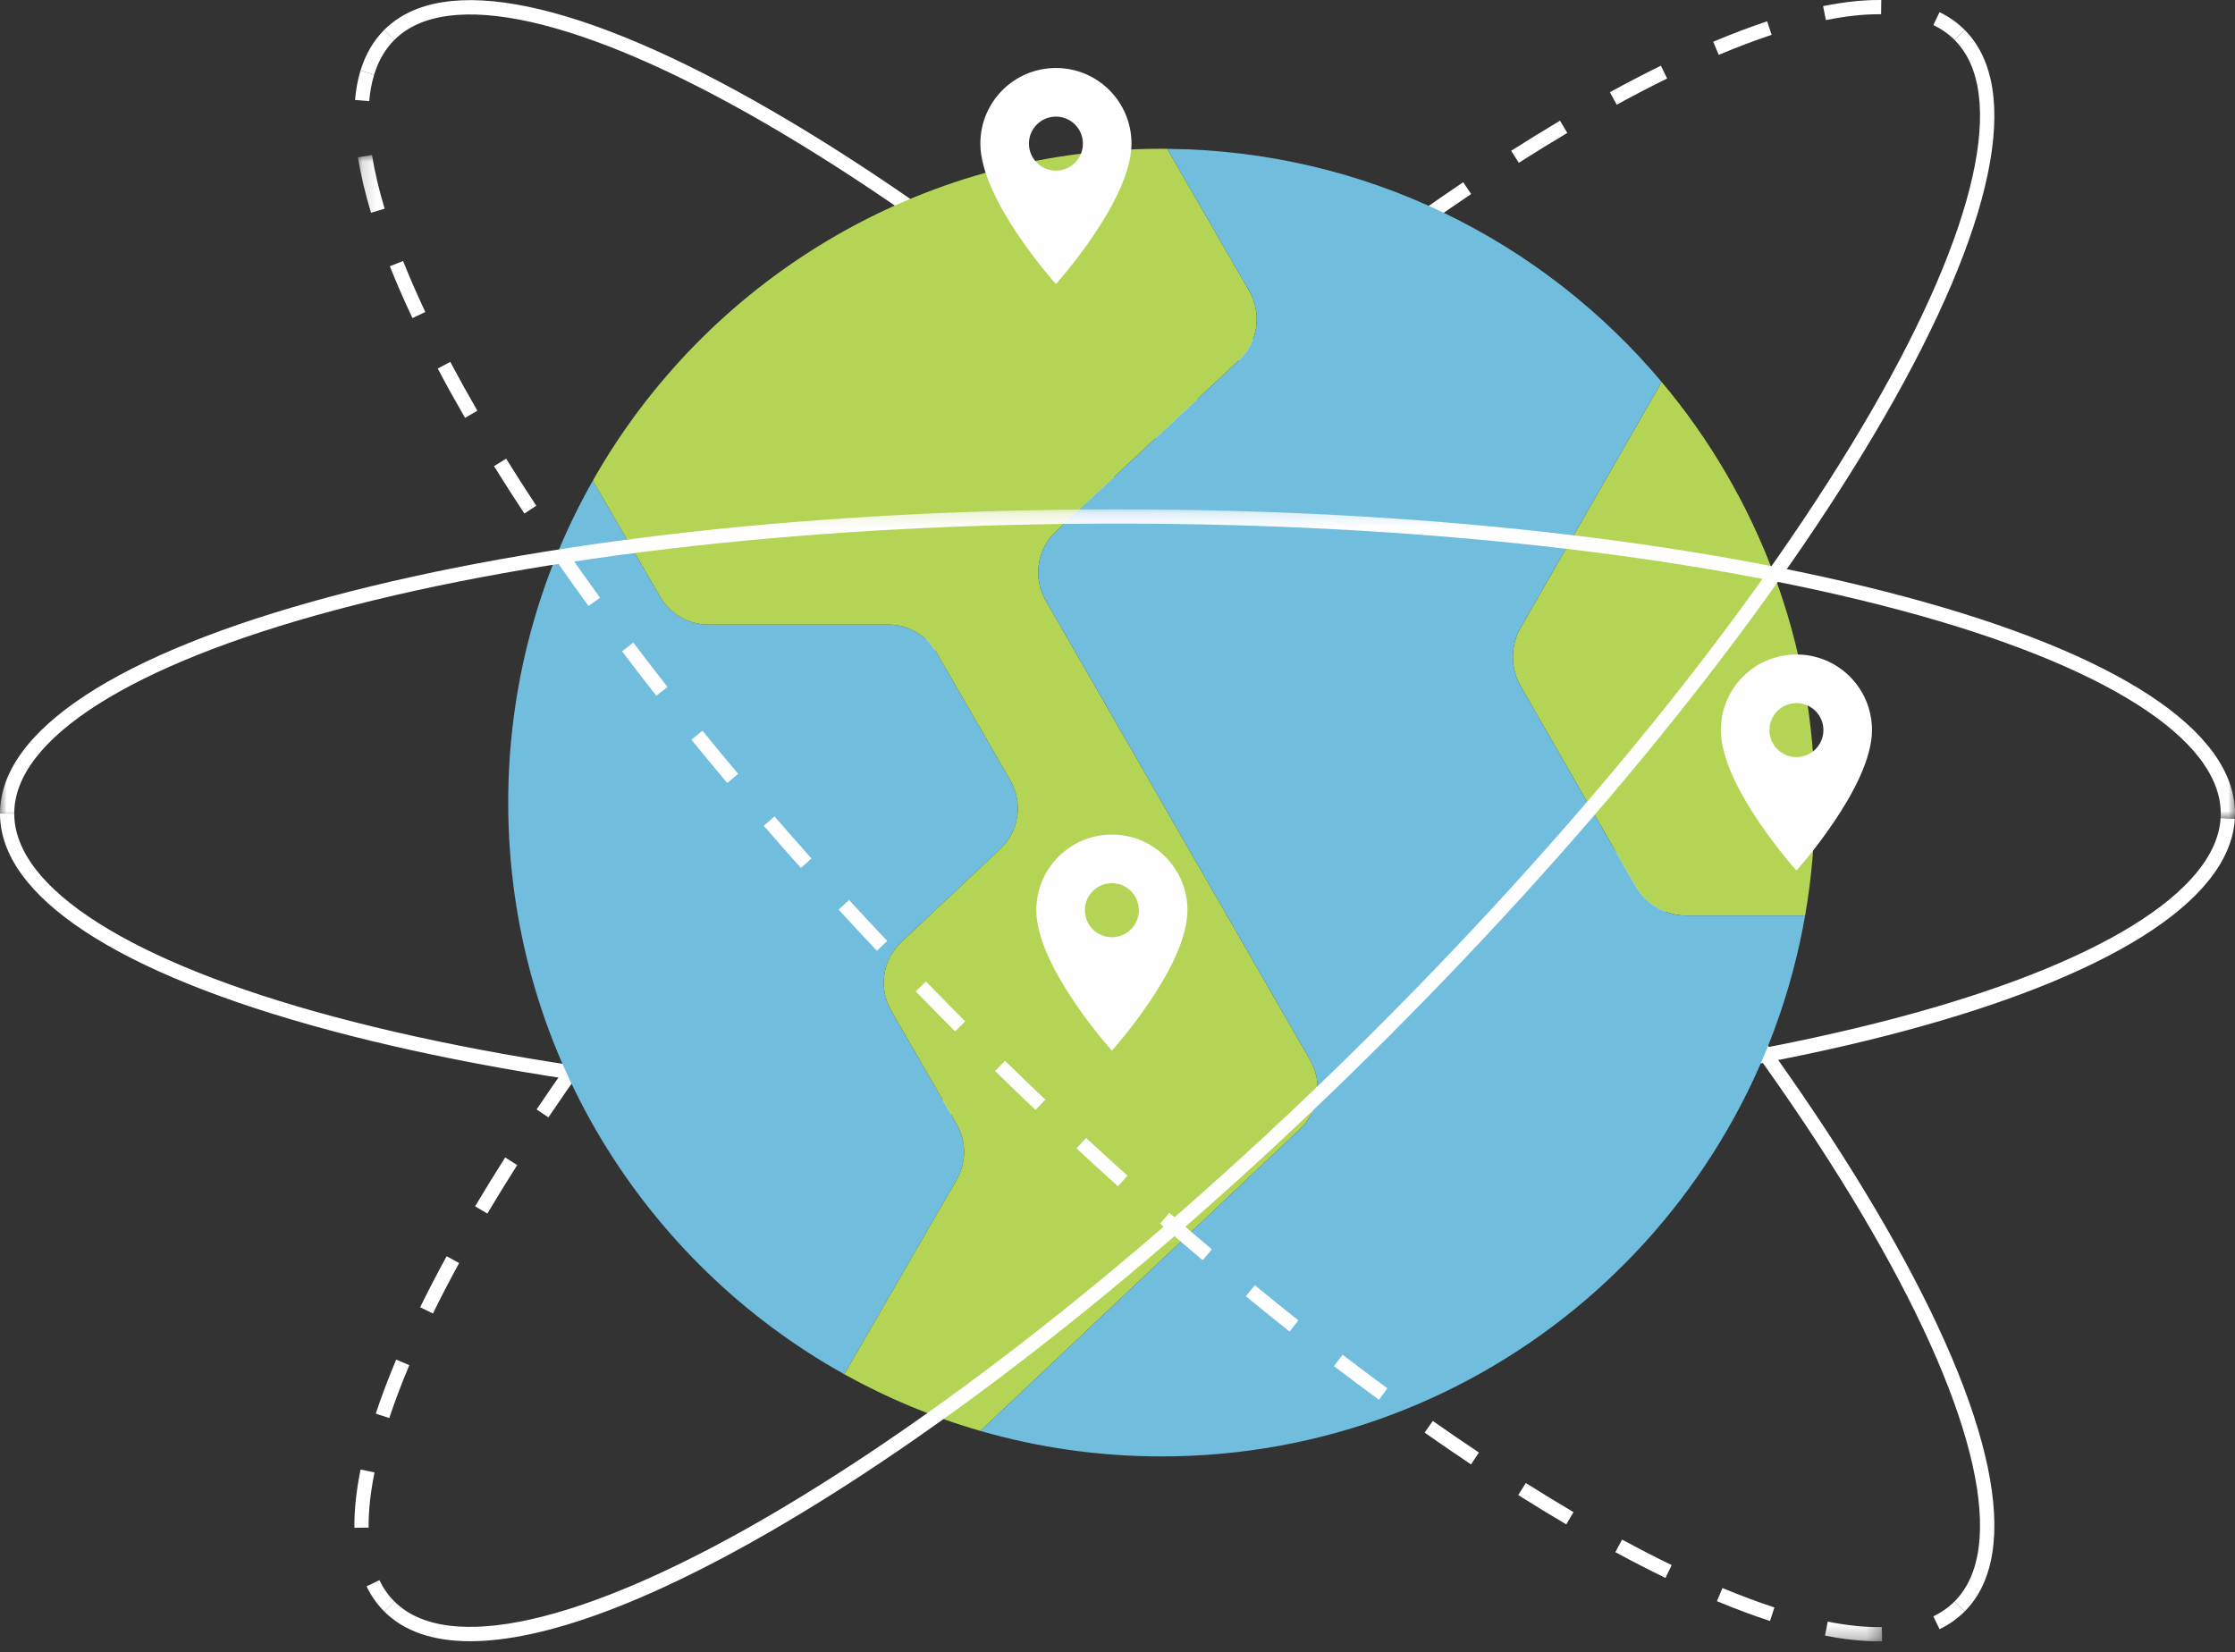<?xml version="1.0" encoding="UTF-8" standalone="no"?>
<svg width="165px" height="122px" viewBox="0 0 165 122" version="1.1" xmlns="http://www.w3.org/2000/svg" xmlns:xlink="http://www.w3.org/1999/xlink">
    <rect x="0" y="0" width="165" height="122" fill="#333333" stroke="none"/>
    <!-- Generator: Sketch 39.1 (31720) - http://www.bohemiancoding.com/sketch -->
    <title>Page 1</title>
    <desc>Created with Sketch.</desc>
    <defs>
        <polygon id="path-1" points="0.15 109.741 112.674 109.741 112.674 0.005 0.15 0.005"></polygon>
        <polygon id="path-3" points="0 0.217 0 23.071 165 23.071 165 0.217"></polygon>
    </defs>
    <g id="landing-page" stroke="none" stroke-width="1" fill="none" fill-rule="evenodd">
        <g id="@1440px---12-Columns-/-20px-Gutters-/-5%-Margins-Copy-7" transform="translate(-636, -972)">
            <g id="Group-7" transform="translate(1, 413)">
                <g id="Group-6" transform="translate(0, 166)">
                    <g id="Group-4" transform="translate(511, 393)">
                        <g id="Page-1" transform="translate(124, 0)">
                            <path d="M82.5,82.526 C60.559,82.526 39.925,80.238 24.399,76.084 C8.665,71.873 0,66.185 0,60.065 L1.051,60.065 C1.051,65.583 9.66,71.051 24.671,75.068 C40.111,79.199 60.648,81.474 82.5,81.474 C104.117,81.474 124.497,79.241 139.886,75.185 C154.842,71.243 163.609,65.852 163.939,60.395 L164.988,60.459 C164.241,72.833 128.007,82.526 82.5,82.526" id="Fill-1" fill="#FEFEFE"></path>
                            <path d="M28.368,118.976 C27.84,118.448 27.4,117.824 27.062,117.121 L28.008,116.664 C28.296,117.26 28.667,117.787 29.111,118.232 L28.368,118.976 Z" id="Fill-3" fill="#FEFEFE"></path>
                            <path d="M134.799,1.484 L134.591,0.453 C136.074,0.152 137.453,3.50609059e-05 138.691,3.50609059e-05 L138.693,3.50609059e-05 L138.887,0.001 L138.873,1.053 L138.693,1.052 L138.691,1.052 C137.523,1.052 136.214,1.197 134.799,1.484 L134.799,1.484 Z M126.887,4.051 L126.478,3.082 C127.86,2.499 129.2,1.991 130.461,1.573 L130.792,2.571 C129.557,2.981 128.243,3.479 126.887,4.051 L126.887,4.051 Z M119.354,7.73 L118.85,6.807 C120.132,6.106 121.399,5.447 122.615,4.85 L123.077,5.795 C121.875,6.385 120.623,7.036 119.354,7.73 L119.354,7.73 Z M112.126,12.019 L111.563,11.132 C112.779,10.357 113.993,9.61 115.169,8.91 L115.706,9.814 C114.539,10.508 113.334,11.25 112.126,12.019 L112.126,12.019 Z M105.146,16.718 L104.54,15.86 C105.705,15.034 106.877,14.224 108.021,13.453 L108.608,14.325 C107.47,15.092 106.306,15.897 105.146,16.718 L105.146,16.718 Z M98.379,21.727 L97.738,20.893 C98.865,20.025 100,19.166 101.113,18.342 L101.738,19.189 C100.631,20.008 99.501,20.862 98.379,21.727 L98.379,21.727 Z M91.799,26.985 L91.129,26.175 C92.224,25.269 93.328,24.371 94.41,23.506 L95.066,24.327 C93.988,25.189 92.889,26.083 91.799,26.985 L91.799,26.985 Z M85.394,32.459 L84.7,31.67 C85.767,30.728 86.842,29.795 87.893,28.897 L88.576,29.697 C87.528,30.592 86.458,31.521 85.394,32.459 L85.394,32.459 Z M79.156,38.122 L78.439,37.354 C79.463,36.397 80.509,35.433 81.549,34.489 L82.255,35.268 C81.219,36.209 80.176,37.169 79.156,38.122 L79.156,38.122 Z M73.079,43.961 L72.341,43.212 C73.34,42.226 74.359,41.233 75.369,40.262 L76.098,41.021 C75.09,41.989 74.074,42.978 73.079,43.961 L73.079,43.961 Z M67.163,49.962 L66.405,49.233 C67.371,48.226 68.363,47.206 69.353,46.202 L70.101,46.941 C69.115,47.941 68.127,48.958 67.163,49.962 L67.163,49.962 Z M61.415,56.124 L60.637,55.417 C61.569,54.389 62.532,53.342 63.499,52.305 L64.267,53.023 C63.303,54.056 62.344,55.1 61.415,56.124 L61.415,56.124 Z M55.848,62.45 L55.049,61.766 C55.944,60.718 56.876,59.643 57.819,58.571 L58.608,59.266 C57.668,60.334 56.74,61.405 55.848,62.45 L55.848,62.45 Z M50.482,68.946 L49.661,68.289 C50.527,67.204 51.425,66.099 52.328,65.005 L53.138,65.676 C52.238,66.765 51.344,67.865 50.482,68.946 L50.482,68.946 Z M45.347,75.622 L44.502,74.996 C45.327,73.881 46.184,72.745 47.051,71.619 L47.884,72.26 C47.021,73.381 46.167,74.512 45.347,75.622 L45.347,75.622 Z M40.487,82.498 L39.615,81.91 C40.385,80.767 41.194,79.595 42.02,78.426 L42.878,79.034 C42.056,80.196 41.252,81.362 40.487,82.498 L40.487,82.498 Z M35.979,89.601 L35.076,89.063 C35.776,87.884 36.523,86.67 37.296,85.454 L38.182,86.018 C37.415,87.225 36.674,88.431 35.979,89.601 L35.979,89.601 Z M31.961,96.977 L31.018,96.514 C31.615,95.296 32.273,94.029 32.973,92.746 L33.896,93.251 C33.202,94.52 32.552,95.773 31.961,96.977 L31.961,96.977 Z M28.738,104.698 L27.741,104.367 C28.16,103.102 28.668,101.761 29.25,100.381 L30.218,100.79 C29.646,102.145 29.149,103.46 28.738,104.698 L28.738,104.698 Z M26.164,112.797 L26.163,112.623 C26.163,111.378 26.316,109.99 26.619,108.498 L27.649,108.708 C27.36,110.131 27.214,111.448 27.214,112.623 L27.215,112.784 L26.164,112.797 Z" id="Fill-5" fill="#FEFEFE"></path>
                            <path d="M144.297,2.95 C143.853,2.506 143.326,2.135 142.73,1.847 L143.187,0.899 C143.89,1.239 144.513,1.678 145.04,2.206 L144.297,2.95 Z" id="Fill-7" fill="#FEFEFE"></path>
                            <path d="M145.04,118.976 L144.297,118.232 C148.195,114.33 145.971,104.371 138.194,90.908 C130.196,77.06 117.281,60.917 101.83,45.453 C86.378,29.988 70.248,17.063 56.412,9.058 C42.96,1.275 33.009,-0.951 29.111,2.95 L28.368,2.206 C32.691,-2.121 42.837,-0.011 56.938,8.147 C70.852,16.197 87.058,29.182 102.573,44.709 C118.087,60.236 131.061,76.457 139.105,90.382 C147.255,104.494 149.364,114.649 145.04,118.976" id="Fill-9" fill="#FEFEFE"></path>
                            <path d="M112.268,50.669 L120.746,65.418 C121.521,66.767 122.957,67.598 124.512,67.598 L133.263,67.598 C133.735,64.888 133.983,62.101 133.983,59.256 C133.983,47.426 129.729,36.592 122.671,28.197 L112.266,46.336 C111.497,47.678 111.497,49.327 112.268,50.669" id="Fill-11" fill="#B4D455"></path>
                            <path d="M70.623,82.991 L65.794,74.62 C64.839,72.965 65.148,70.869 66.539,69.559 L73.847,62.682 C75.239,61.372 75.547,59.276 74.592,57.62 L69.14,48.172 C68.405,46.897 67.046,46.112 65.575,46.112 L52.303,46.112 C50.836,46.112 49.48,45.331 48.743,44.061 L43.766,35.484 C39.791,42.501 37.519,50.613 37.519,59.256 C37.519,77.408 47.532,93.218 62.331,101.461 L70.622,87.113 C71.358,85.838 71.359,84.266 70.623,82.991" id="Fill-13" fill="#71BDDD"></path>
                            <path d="M96.721,78.267 L77.201,44.34 C76.237,42.665 76.554,40.545 77.965,39.225 L91.462,26.601 C92.874,25.279 93.19,23.157 92.223,21.481 L86.171,10.989 C86.031,10.988 85.892,10.983 85.751,10.983 C67.749,10.983 52.053,20.856 43.766,35.484 L48.743,44.061 C49.479,45.331 50.836,46.112 52.303,46.112 L65.575,46.112 C67.046,46.112 68.404,46.897 69.14,48.172 L74.592,57.62 C75.547,59.276 75.239,61.372 73.847,62.682 L66.54,69.559 C65.148,70.869 64.84,72.965 65.795,74.62 L70.623,82.991 C71.359,84.266 71.358,85.838 70.622,87.113 L62.331,101.461 C65.48,103.215 68.844,104.627 72.376,105.645 L95.971,83.369 C97.371,82.047 97.682,79.936 96.721,78.267" id="Fill-15" fill="#B4D455"></path>
                            <path d="M124.512,67.598 C122.957,67.598 121.521,66.767 120.746,65.418 L112.268,50.669 C111.497,49.327 111.496,47.678 112.266,46.336 L122.671,28.197 C113.907,17.773 100.819,11.115 86.171,10.989 L92.223,21.481 C93.19,23.157 92.875,25.279 91.462,26.601 L77.965,39.225 C76.554,40.545 76.237,42.664 77.201,44.34 L96.721,78.267 C97.681,79.936 97.371,82.047 95.971,83.369 L72.375,105.645 C76.623,106.87 81.11,107.528 85.751,107.528 C109.546,107.528 129.314,90.282 133.263,67.598 L124.512,67.598 Z" id="Fill-17" fill="#71BDDD"></path>
                            <path d="M77.954,12.597 C76.854,12.597 75.962,11.704 75.962,10.603 C75.962,9.502 76.854,8.609 77.954,8.609 C79.054,8.609 79.947,9.502 79.947,10.603 C79.947,11.704 79.054,12.597 77.954,12.597 M77.954,5.02 C74.87,5.02 72.375,7.516 72.375,10.603 C72.375,14.79 77.954,20.972 77.954,20.972 C77.954,20.972 83.533,14.79 83.533,10.603 C83.533,7.516 81.039,5.02 77.954,5.02" id="Fill-19" fill="#FEFEFE"></path>
                            <path d="M82.084,69.195 C80.985,69.195 80.092,68.302 80.092,67.201 C80.092,66.1 80.985,65.207 82.084,65.207 C83.184,65.207 84.077,66.1 84.077,67.201 C84.077,68.302 83.184,69.195 82.084,69.195 M82.084,61.617 C79,61.617 76.506,64.114 76.506,67.201 C76.506,71.388 82.084,77.57 82.084,77.57 C82.084,77.57 87.663,71.388 87.663,67.201 C87.663,64.114 85.169,61.617 82.084,61.617" id="Fill-21" fill="#FEFEFE"></path>
                            <path d="M132.622,55.897 C131.522,55.897 130.63,55.004 130.63,53.903 C130.63,52.802 131.522,51.909 132.622,51.909 C133.721,51.909 134.614,52.802 134.614,53.903 C134.614,55.004 133.721,55.897 132.622,55.897 M132.622,48.32 C129.538,48.32 127.043,50.816 127.043,53.903 C127.043,58.091 132.622,64.272 132.622,64.272 C132.622,64.272 138.201,58.091 138.201,53.903 C138.201,50.816 135.706,48.32 132.622,48.32" id="Fill-23" fill="#FEFEFE"></path>
                            <path d="M34.714,121.172 C31.975,121.172 29.836,120.446 28.368,118.976 L29.111,118.232 C33.01,122.134 42.961,119.907 56.412,112.124 C70.249,104.119 86.378,91.194 101.83,75.73 C117.281,60.265 130.196,44.122 138.195,30.274 C145.971,16.811 148.195,6.852 144.297,2.95 L145.04,2.207 C149.363,6.533 147.256,16.689 139.104,30.801 C131.061,44.726 118.087,60.946 102.573,76.473 C87.059,92.001 70.851,104.985 56.938,113.035 C47.627,118.422 40.039,121.172 34.714,121.172" id="Fill-25" fill="#FEFEFE"></path>
                            <path d="M27.621,5.515 L26.616,5.207 C26.98,4.014 27.57,3.005 28.368,2.206 L29.111,2.95 C28.436,3.626 27.935,4.488 27.621,5.515" id="Fill-27" fill="#FEFEFE"></path>
                            <path d="M143.187,120.283 L142.73,119.336 C143.326,119.048 143.853,118.676 144.297,118.232 L145.04,118.976 C144.512,119.504 143.889,119.944 143.187,120.283" id="Fill-29" fill="#FEFEFE"></path>
                            <g id="Group-33" transform="translate(26.274, 11.442)">
                                <mask id="mask-2" fill="white">
                                    <use xlink:href="#path-1"></use>
                                </mask>
                                <g id="Clip-32"></g>
                                <path d="M1.117,4.268 C0.679,2.817 0.354,1.439 0.15,0.172 L1.188,0.005 C1.384,1.226 1.699,2.558 2.122,3.964 L1.117,4.268 Z M4.175,12.043 C3.553,10.724 2.992,9.436 2.507,8.216 L3.484,7.827 C3.961,9.027 4.513,10.294 5.125,11.594 L4.175,12.043 Z M8.058,19.409 C7.345,18.175 6.666,16.951 6.041,15.768 L6.969,15.276 C7.589,16.447 8.262,17.66 8.968,18.882 L8.058,19.409 Z M12.44,26.475 C11.668,25.305 10.914,24.127 10.198,22.975 L11.091,22.42 C11.801,23.564 12.55,24.733 13.317,25.896 L12.44,26.475 Z M17.173,33.303 C16.348,32.168 15.539,31.028 14.768,29.917 L15.631,29.317 C16.398,30.422 17.203,31.555 18.023,32.685 L17.173,33.303 Z M22.18,39.927 C21.321,38.833 20.468,37.726 19.645,36.639 L20.483,36.004 C21.302,37.087 22.151,38.188 23.007,39.277 L22.18,39.927 Z M27.416,46.369 C26.519,45.3 25.629,44.224 24.772,43.17 L25.587,42.506 C26.44,43.556 27.326,44.628 28.22,45.692 L27.416,46.369 Z M32.85,52.641 C31.931,51.612 31.009,50.563 30.11,49.525 L30.904,48.836 C31.8,49.87 32.718,50.914 33.634,51.941 L32.85,52.641 Z M38.463,58.754 C37.518,57.753 36.566,56.731 35.635,55.718 L36.409,55.005 C37.337,56.016 38.285,57.034 39.226,58.031 L38.463,58.754 Z M44.239,64.709 C43.271,63.737 42.292,62.742 41.331,61.751 L42.085,61.018 C43.043,62.005 44.018,62.998 44.984,63.967 L44.239,64.709 Z M50.173,70.508 C49.178,69.562 48.173,68.593 47.187,67.628 L47.921,66.876 C48.904,67.837 49.906,68.803 50.897,69.746 L50.173,70.508 Z M56.263,76.144 C55.248,75.231 54.217,74.29 53.198,73.347 L53.911,72.575 C54.927,73.514 55.954,74.452 56.965,75.362 L56.263,76.144 Z M62.512,81.603 C61.466,80.716 60.408,79.806 59.367,78.897 L60.058,78.105 C61.095,79.01 62.149,79.917 63.191,80.8 L62.512,81.603 Z M68.93,86.866 C67.867,86.023 66.78,85.147 65.699,84.261 L66.365,83.447 C67.441,84.33 68.524,85.202 69.582,86.042 L68.93,86.866 Z M75.527,91.905 C74.43,91.099 73.312,90.262 72.205,89.416 L72.843,88.579 C73.945,89.422 75.057,90.255 76.149,91.057 L75.527,91.905 Z M82.325,96.676 C81.203,95.926 80.05,95.136 78.899,94.328 L79.503,93.467 C80.647,94.271 81.794,95.056 82.909,95.801 L82.325,96.676 Z M89.358,101.105 C88.196,100.42 87.002,99.692 85.81,98.939 L86.37,98.049 C87.554,98.796 88.739,99.519 89.891,100.198 L89.358,101.105 Z M96.682,105.057 C95.486,104.477 94.24,103.836 92.979,103.153 L93.479,102.228 C94.727,102.904 95.958,103.537 97.14,104.11 L96.682,105.057 Z M104.398,108.237 C103.157,107.832 101.84,107.34 100.482,106.775 L100.885,105.804 C102.218,106.358 103.509,106.84 104.723,107.237 L104.398,108.237 Z M112.419,109.741 C111.219,109.741 109.886,109.597 108.456,109.316 L108.66,108.284 C110.119,108.572 111.465,108.709 112.656,108.687 L112.674,109.739 C112.589,109.74 112.505,109.741 112.419,109.741 L112.419,109.741 Z" id="Fill-31" fill="#FEFEFE" mask="url(#mask-2)"></path>
                            </g>
                            <path d="M27.258,7.469 L26.211,7.38 C26.277,6.601 26.414,5.87 26.616,5.207 L27.621,5.515 C27.44,6.106 27.318,6.764 27.258,7.469" id="Fill-34" fill="#FEFEFE"></path>
                            <g id="Group-38" transform="translate(0, 37.387)">
                                <mask id="mask-4" fill="white">
                                    <use xlink:href="#path-3"></use>
                                </mask>
                                <g id="Clip-37"></g>
                                <path d="M164.988,23.071 L163.939,23.008 C163.945,22.899 163.949,22.788 163.949,22.678 C163.949,17.161 155.34,11.693 140.329,7.676 C124.889,3.545 104.351,1.269 82.5,1.269 C60.648,1.269 40.111,3.545 24.671,7.676 C9.66,11.693 1.051,17.161 1.051,22.678 L-7.00636938e-05,22.678 C-7.00636938e-05,16.559 8.665,10.87 24.4,6.66 C39.926,2.505 60.559,0.217 82.5,0.217 C104.441,0.217 125.074,2.505 140.601,6.66 C156.335,10.87 165,16.559 165,22.678 C165,22.81 164.996,22.941 164.988,23.071" id="Fill-36" fill="#FEFEFE" mask="url(#mask-4)"></path>
                            </g>
                        </g>
                    </g>
                </g>
            </g>
        </g>
    </g>
</svg>